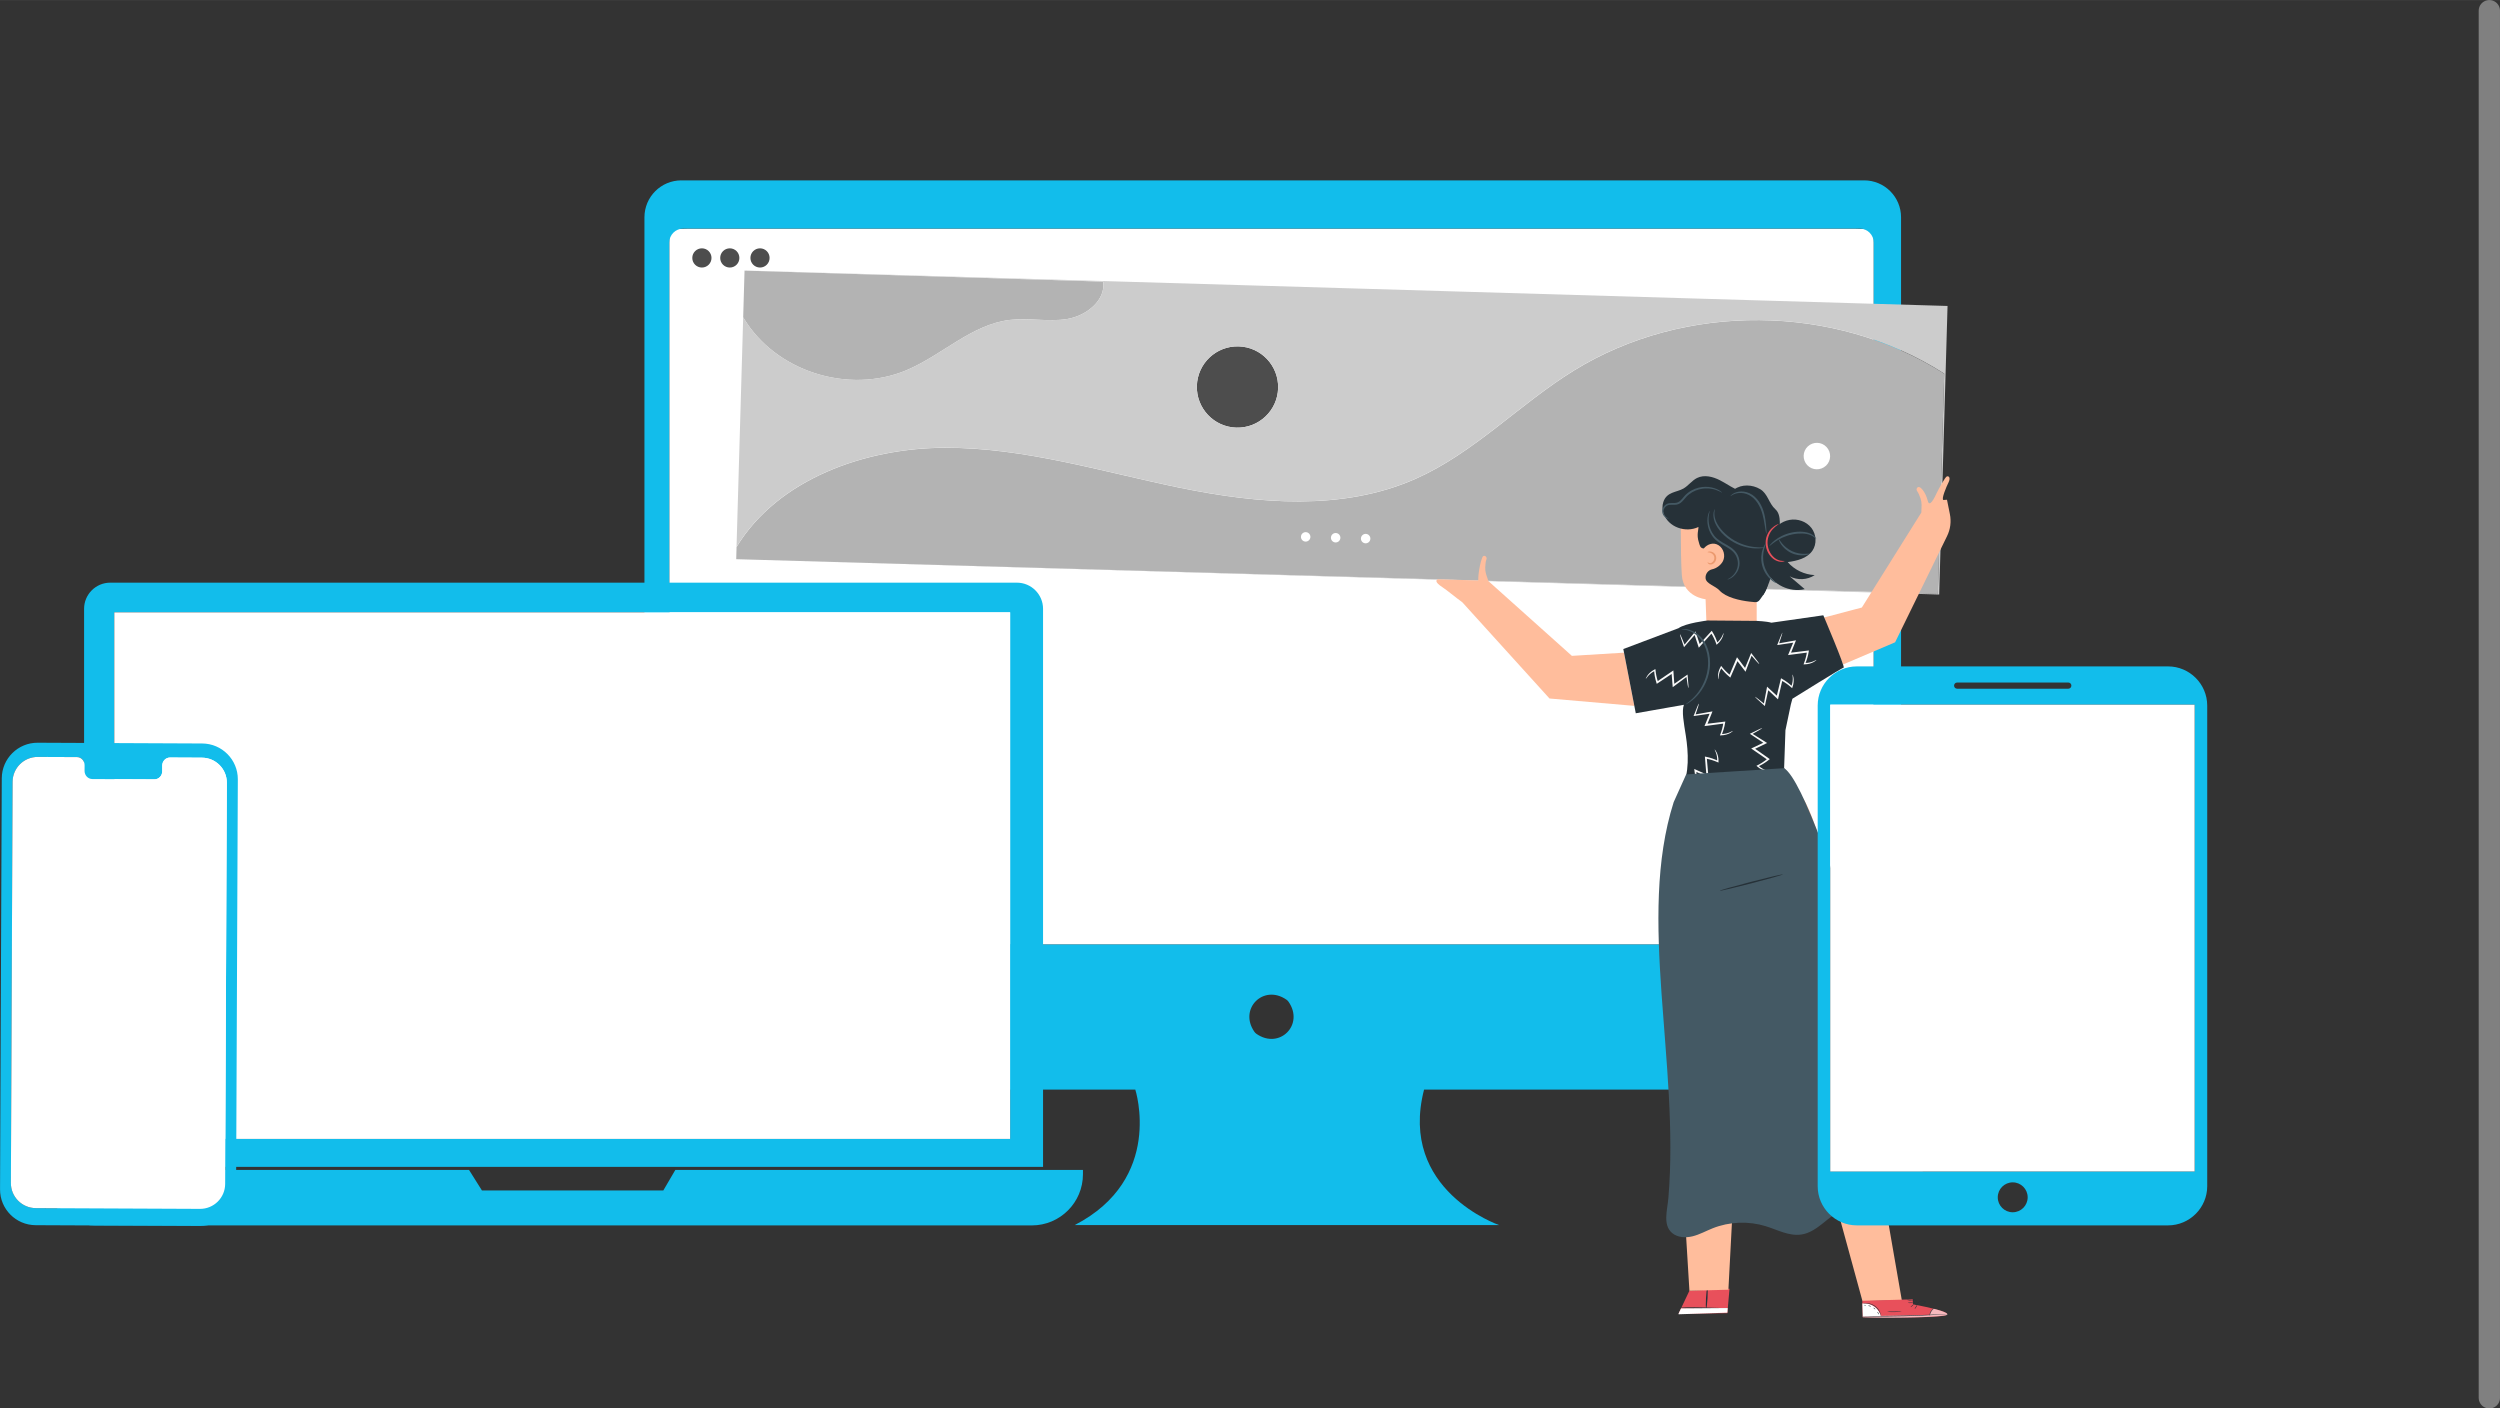 <?xml version="1.0" encoding="UTF-8" standalone="no"?>
<svg
   xmlns:dc="http://purl.org/dc/elements/1.1/"
   xmlns:cc="http://creativecommons.org/ns#"
   xmlns:rdf="http://www.w3.org/1999/02/22-rdf-syntax-ns#"
   xmlns:svg="http://www.w3.org/2000/svg"
   xmlns="http://www.w3.org/2000/svg"
   id="svg455"
   viewBox="0 0 663.63 373.87"
   style="shape-rendering:geometricPrecision; text-rendering:geometricPrecision; image-rendering:optimizeQuality; fill-rule:evenodd; clip-rule:evenodd"
   version="1.1"
   height="8.398mm"
   width="14.906mm"
   xml:space="preserve"><rect x="0" y="0" width="663.63" height="373.87" fill="#333333" stroke="none"/><defs
     id="defs4"><style
       id="style2"
       type="text/css"><![CDATA[
    .str0 {stroke:gray;stroke-width:5.65;stroke-linecap:round;stroke-linejoin:round;stroke-miterlimit:22.926}
    .fil14 {fill:none}
    .fil13 {fill:#12BDEB}
    .fil0 {fill:white}
    .fil1 {fill:#12BDEB;fill-rule:nonzero}
    .fil5 {fill:#263138;fill-rule:nonzero}
    .fil9 {fill:#445964;fill-rule:nonzero}
    .fil2 {fill:#4D4D4D;fill-rule:nonzero}
    .fil3 {fill:#B3B3B3;fill-rule:nonzero}
    .fil4 {fill:#CCCCCC;fill-rule:nonzero}
    .fil8 {fill:#E8505B;fill-rule:nonzero}
    .fil7 {fill:#EB996E;fill-rule:nonzero}
    .fil12 {fill:#F9F9F9;fill-rule:nonzero}
    .fil6 {fill:#FFBD9C;fill-rule:nonzero}
    .fil10 {fill:white;fill-rule:nonzero}
    .fil11 {fill:white;fill-rule:nonzero;fill-opacity:0.6}
   ]]></style></defs><g
     id="Camada_x0020_1"><g
       id="_4684305408"><g
         id="g447"><g
           id="g423"><rect
             id="rect7"
             ry="0.68"
             rx="5.08"
             height="190.05"
             width="319.73"
             y="60.67"
             x="177.66"
             class="fil0" /><g
             id="g421"><path
               id="path9"
               d="M494.83 47.87l-313.96 0c-5.41,0 -9.8,4.39 -9.8,9.8l0 221.76c0,5.41 4.39,9.8 9.8,9.8l120.5 0c0,0 7.67,23.7 -16.09,35.96l112.67 0c0,0 -26.83,-9.19 -19.93,-35.96l116.82 0c5.41,0 9.8,-4.39 9.8,-9.8l0 -221.76c0,-5.41 -4.39,-9.8 -9.8,-9.8zm-152.79 218.03c4.27,6.1 -2.41,12.79 -8.52,8.52 -0.2,-0.14 -0.39,-0.32 -0.53,-0.53 -4.26,-6.1 2.42,-12.78 8.52,-8.52 0.2,0.14 0.39,0.32 0.53,0.53zm151.61 -15.18l-312.26 0c-2.06,0 -3.74,-1.68 -3.74,-3.74l0 -182.58c0,-2.06 1.68,-3.74 3.74,-3.74l312.26 0c2.06,0 3.74,1.67 3.74,3.74l0 182.58c0,2.06 -1.67,3.74 -3.74,3.74z"
               class="fil1" /><g
               id="g35"><g
                 id="g17"><g
                   id="g15"><g
                     id="g13"><path
                       id="path11"
                       d="M204.29 68.46c0,1.41 -1.14,2.55 -2.54,2.55 -1.41,0 -2.55,-1.14 -2.55,-2.55 0,-1.41 1.14,-2.55 2.55,-2.55 1.4,0 2.54,1.14 2.54,2.55z"
                       class="fil2" /></g></g></g><g
                 id="g25"><g
                   id="g23"><g
                     id="g21"><path
                       id="path19"
                       d="M188.87 68.46c0,1.41 -1.14,2.55 -2.55,2.55 -1.41,0 -2.55,-1.14 -2.55,-2.55 0,-1.41 1.14,-2.55 2.55,-2.55 1.41,0 2.55,1.14 2.55,2.55z"
                       class="fil2" /></g></g></g><g
                 id="g33"><g
                   id="g31"><g
                     id="g29"><path
                       id="path27"
                       d="M196.27 68.46c0,1.41 -1.14,2.55 -2.54,2.55 -1.41,0 -2.55,-1.14 -2.55,-2.55 0,-1.41 1.14,-2.55 2.55,-2.55 1.4,0 2.54,1.14 2.54,2.55z"
                       class="fil2" /></g></g></g></g><g
               id="g41"><g
                 id="g39"><path
                   id="path37"
                   d="M516.1 99.19c-29.11,-18.65 -68.93,-18.98 -98.34,-0.81 -14.48,8.94 -26.5,21.89 -42.07,28.76 -19.34,8.53 -41.64,6.6 -62.36,2.36 -20.71,-4.25 -41.25,-10.68 -62.39,-10.64 -21.14,0.03 -44.48,8.26 -55.42,26.35l-0.09 3.22 318.98 9.21 1.69 -58.44zm-169.54 44.57l0 0c-0.69,-0.02 -1.24,-0.6 -1.22,-1.29 0.02,-0.69 0.6,-1.24 1.29,-1.22 0.69,0.02 1.24,0.6 1.22,1.29 -0.02,0.69 -0.6,1.24 -1.29,1.22zm7.96 0.23l0 0c-0.69,-0.02 -1.24,-0.6 -1.22,-1.29 0.02,-0.69 0.6,-1.24 1.29,-1.22 0.69,0.02 1.24,0.6 1.22,1.29 -0.02,0.69 -0.6,1.24 -1.29,1.22zm7.96 0.23l0 0c-0.69,-0.02 -1.24,-0.6 -1.22,-1.29 0.02,-0.69 0.6,-1.24 1.29,-1.22 0.69,0.02 1.24,0.6 1.22,1.29 -0.02,0.69 -0.6,1.24 -1.29,1.22zm122.23 -20.61l0 0c-1.42,1.33 -3.64,1.27 -4.97,-0.14 -1.33,-1.42 -1.27,-3.64 0.14,-4.97 1.42,-1.33 3.64,-1.27 4.97,0.15 1.33,1.41 1.27,3.64 -0.14,4.97z"
                   class="fil3" /></g></g><g
               id="g45"><path
                 id="path43"
                 d="M240.7 98.24c9.38,-3.97 17.18,-12.06 27.29,-13.31 5.06,-0.63 10.24,0.57 15.27,-0.25 5.04,-0.82 10.28,-4.88 9.59,-9.93l-95.21 -2.92 -0.36 12.35 0 0.05c8.49,14.42 28,20.53 43.42,14.02z"
                 class="fil3" /></g><g
               id="g49"><path
                 id="path47"
                 d="M328.81 91.94c-5.96,-0.17 -10.93,4.51 -11.1,10.47 -0.17,5.96 4.52,10.93 10.47,11.1 5.96,0.17 10.93,-4.52 11.1,-10.47 0.17,-5.96 -4.51,-10.93 -10.47,-11.1z"
                 class="fil2" /></g><g
               id="g419"><g
                 id="g53"><path
                   id="path51"
                   d="M197.64 71.82l-0.36 12.35 0.36 -12.35 95.21 2.92c0.69,5.05 -4.55,9.11 -9.59,9.93 -5.04,0.82 -10.21,-0.37 -15.27,0.25 -10.12,1.25 -17.91,9.34 -27.29,13.31 -15.42,6.51 -34.92,0.4 -43.42,-14.02l-1.86 64.19 0.09 -3.22c10.94,-18.09 34.28,-26.32 55.42,-26.35 21.14,-0.03 41.68,6.4 62.39,10.64 20.71,4.25 43.01,6.18 62.36,-2.36 15.57,-6.87 27.59,-19.82 42.07,-28.76 29.41,-18.16 69.23,-17.83 98.34,0.81l-1.69 58.44 -318.98 -9.21 319.34 9.42 2.22 -76.6 -319.34 -9.42zm130.54 41.69l0 0c-5.95,-0.17 -10.64,-5.14 -10.47,-11.1 0.17,-5.96 5.14,-10.64 11.1,-10.47 5.96,0.17 10.64,5.14 10.47,11.1 -0.17,5.95 -5.14,10.64 -11.1,10.47z"
                   class="fil4" /></g><g
                 id="g417"><g
                   id="g139"><g
                     id="g57"><path
                       id="path55"
                       d="M468.02 157.99c2.64,-4.43 3.41,-10.34 4.09,-15.45 0.32,-2.4 0.88,-5.83 -0.81,-7.34 -1.81,-1.62 -1.98,-4.1 -4.06,-5.36 -2.08,-1.25 -4.91,-1.36 -6.87,0.06l7.65 28.09z"
                       class="fil5" /></g><g
                     id="g137"><g
                       id="g77"><g
                         id="g71"><g
                           id="g69"><g
                             id="g67"><g
                               id="g65"><g
                                 id="g63"><g
                                   id="g61"><path
                                   id="path59"
                                   d="M460.69 173.69c-4.03,0.31 -7.51,-2.79 -7.66,-6.83 -0.15,-3.87 -0.28,-7.8 -0.28,-7.8 0,0 -5.87,-0.55 -6.3,-6.36 -0.42,-5.81 -0.23,-19.23 -0.23,-19.23 6.56,-3.3 14.39,-2.8 20.47,1.31l-0.37 20.46 0 11.01c-0.04,3.7 -1.95,7.15 -5.64,7.44z"
                                   class="fil6" /></g></g></g></g></g></g><g
                         id="g75"><path
                           id="path73"
                           d="M452.25 145.61c1,-1.24 2.63,-1.74 3.97,-0.87 1.34,0.87 1.86,2.8 1.13,4.22 -0.52,1 -1.68,1.91 -2.85,2.15 -1.1,0.23 -1.87,1.29 -1.75,2.4 0.16,1.46 2.59,2.01 3.69,3.21 1.7,1.88 5.44,2.68 7.96,2.97 2.48,0.29 2.18,0.32 3.62,-1.72 1.05,-1.48 1.38,-2.91 1.41,-4.72 0.09,-4.29 0.18,-8.57 0.27,-12.86 0.03,-1.55 0.06,-3.11 -0.29,-4.62 -0.35,-1.5 -1.14,-2.97 -2.43,-3.82 -1.42,-0.93 -3.21,-1.01 -4.82,-1.53 -2.01,-0.65 -3.72,-1.99 -5.61,-2.95 -1.88,-0.97 -4.19,-1.54 -6.08,-0.59 -1.36,0.68 -2.27,2.03 -3.59,2.79 -1.88,1.07 -4.44,0.83 -5.35,3.59 -0.32,0.96 -0.29,2 0.03,2.96 1.27,3.76 5.93,5.28 9.29,3.66 0.07,0.64 -0.56,2.05 0.11,4.06 0.21,0.65 0.29,1.62 1.3,1.64z"
                           class="fil5" /></g></g><g
                       id="g83"><g
                         id="g81"><path
                           id="path79"
                           d="M453.29 149.24c0.06,-0.04 0.27,0.28 0.73,0.24 0.44,-0.03 1.02,-0.57 1.04,-1.3 0.06,-0.74 -0.5,-1.26 -0.96,-1.42 -0.47,-0.18 -0.81,-0.11 -0.83,-0.18 -0.03,-0.05 0.32,-0.29 0.93,-0.17 0.3,0.06 0.65,0.22 0.93,0.53 0.29,0.3 0.47,0.78 0.45,1.26 -0.03,0.99 -0.89,1.71 -1.56,1.64 -0.34,-0.02 -0.56,-0.2 -0.66,-0.34 -0.1,-0.15 -0.09,-0.25 -0.07,-0.27z"
                           class="fil7" /></g></g><g
                       id="g87"><path
                         id="path85"
                         d="M470.05 141.8c0.99,-1.92 2.85,-3.42 4.99,-3.8 2.13,-0.39 4.47,0.41 5.8,2.13 1.33,1.71 1.49,4.28 0.26,6.06 -1.41,2.04 -4.1,2.68 -6.55,3.01 1.79,2.07 4.45,3.34 7.17,3.45 -1.93,1.31 -4.6,1.44 -6.65,0.32 1.34,1.14 2.67,2.27 4,3.41 -3.99,0.98 -8.53,-1.21 -10.24,-4.94 -1.71,-3.74 -0.42,-8.6 2.92,-10.99l-1.7 1.36z"
                         class="fil5" /></g><g
                       id="g93"><g
                         id="g91"><path
                           id="path89"
                           d="M473.73 148.92c0.04,0.04 -0.8,0.47 -2.07,-0.04 -1.25,-0.46 -2.64,-1.98 -2.91,-4.01 -0.15,-1 -0.01,-1.99 0.32,-2.8 0.32,-0.81 0.81,-1.45 1.29,-1.9 0.96,-0.91 1.79,-1.1 1.79,-1.05 0.04,0.08 -0.7,0.39 -1.54,1.3 -0.83,0.88 -1.65,2.52 -1.36,4.37 0.25,1.85 1.46,3.25 2.55,3.75 1.11,0.54 1.92,0.28 1.93,0.37z"
                           class="fil8" /></g></g><g
                       id="g99"><g
                         id="g97"><path
                           id="path95"
                           d="M482.14 143.08c-0.07,0.06 -0.49,-0.65 -1.65,-1.08 -1.13,-0.45 -2.88,-0.53 -4.73,-0.15 -1.85,0.38 -3.4,1.17 -4.42,1.87 -1.03,0.69 -1.58,1.26 -1.64,1.2 -0.04,-0.03 0.41,-0.7 1.42,-1.49 1,-0.8 2.59,-1.69 4.53,-2.08 1.92,-0.4 3.78,-0.25 4.98,0.32 1.22,0.57 1.56,1.41 1.5,1.42z"
                           class="fil9" /></g></g><g
                       id="g105"><g
                         id="g103"><path
                           id="path101"
                           d="M480.39 146.98c0.02,0.06 -0.5,0.3 -1.41,0.4 -0.9,0.1 -2.21,-0 -3.49,-0.6 -1.28,-0.6 -2.19,-1.54 -2.7,-2.29 -0.51,-0.76 -0.65,-1.31 -0.6,-1.34 0.07,-0.04 0.33,0.45 0.89,1.11 0.55,0.67 1.44,1.49 2.62,2.05 1.19,0.55 2.4,0.71 3.25,0.7 0.87,0 1.41,-0.11 1.43,-0.04z"
                           class="fil9" /></g></g><g
                       id="g111"><g
                         id="g109"><path
                           id="path107"
                           d="M471.53 154.78c-0.03,0.05 -0.68,-0.21 -1.52,-0.97 -0.83,-0.74 -1.81,-2.04 -2.24,-3.73 -0.44,-1.69 -0.21,-3.29 0.16,-4.35 0.37,-1.06 0.81,-1.61 0.86,-1.58 0.07,0.04 -0.25,0.64 -0.51,1.68 -0.27,1.03 -0.42,2.54 -0.01,4.11 0.41,1.57 1.26,2.82 2,3.6 0.73,0.78 1.3,1.15 1.26,1.22z"
                           class="fil9" /></g></g><g
                       id="g117"><g
                         id="g115"><path
                           id="path113"
                           d="M459.34 131.71c-0.05,0 0.59,-0.96 2.25,-1.21 0.8,-0.12 1.81,-0.03 2.8,0.42 1,0.45 1.9,1.28 2.59,2.31 1.37,2.09 1.62,4.37 1.8,5.9 0.15,1.57 0.19,2.53 0.12,2.55 -0.08,0.01 -0.25,-0.95 -0.49,-2.5 -0.26,-1.52 -0.58,-3.71 -1.87,-5.67 -0.64,-0.96 -1.47,-1.73 -2.36,-2.16 -0.89,-0.43 -1.81,-0.55 -2.56,-0.49 -1.53,0.13 -2.24,0.93 -2.29,0.85z"
                           class="fil9" /></g></g><g
                       id="g123"><g
                         id="g121"><path
                           id="path119"
                           d="M442.97 137.66c0,0.02 -0.33,0.04 -0.81,-0.27 -0.45,-0.28 -1.1,-1.05 -0.88,-2.12 0.11,-0.51 0.43,-1.03 0.96,-1.38 0.53,-0.37 1.24,-0.38 1.86,-0.37 0.64,0.01 1.23,-0.04 1.73,-0.44 0.51,-0.38 0.9,-0.97 1.42,-1.53 1.04,-1.12 2.38,-1.8 3.64,-2.1 1.27,-0.31 2.47,-0.28 3.43,-0.07 0.96,0.2 1.69,0.54 2.15,0.84 0.46,0.3 0.67,0.51 0.65,0.53 -0.05,0.1 -1,-0.71 -2.87,-1.01 -0.92,-0.15 -2.05,-0.15 -3.25,0.17 -1.18,0.31 -2.42,0.96 -3.38,1.99 -0.48,0.51 -0.89,1.13 -1.49,1.58 -0.29,0.23 -0.65,0.39 -1.02,0.46 -0.36,0.07 -0.7,0.06 -1.02,0.05 -0.63,-0.02 -1.2,-0.02 -1.62,0.25 -0.43,0.26 -0.72,0.69 -0.83,1.1 -0.23,0.86 0.27,1.58 0.64,1.88 0.4,0.33 0.7,0.38 0.69,0.43z"
                           class="fil9" /></g></g><g
                       id="g129"><g
                         id="g127"><path
                           id="path125"
                           d="M458.52 153.83c-0.02,-0.04 0.29,-0.16 0.76,-0.48 0.47,-0.32 1.11,-0.87 1.57,-1.77 0.46,-0.88 0.67,-2.13 0.26,-3.38 -0.2,-0.62 -0.55,-1.23 -1.05,-1.73 -0.5,-0.51 -1.13,-0.93 -1.81,-1.32 -0.68,-0.4 -1.37,-0.76 -2,-1.2 -0.63,-0.43 -1.19,-0.96 -1.62,-1.53 -0.85,-1.14 -1.26,-2.4 -1.36,-3.46 -0.12,-1.06 0.04,-1.93 0.2,-2.49 0.16,-0.57 0.35,-0.85 0.37,-0.84 0.11,0.02 -0.51,1.25 -0.21,3.28 0.14,1 0.56,2.17 1.37,3.22 0.8,1.08 2.11,1.79 3.51,2.57 0.69,0.4 1.36,0.85 1.91,1.41 0.55,0.57 0.93,1.25 1.14,1.94 0.43,1.39 0.16,2.77 -0.39,3.7 -0.54,0.94 -1.26,1.49 -1.78,1.77 -0.53,0.28 -0.85,0.33 -0.86,0.31z"
                           class="fil9" /></g></g><g
                       id="g135"><g
                         id="g133"><path
                           id="path131"
                           d="M468.6 145.3c0,0.04 -0.26,0.1 -0.75,0.18 -0.49,0.07 -1.21,0.13 -2.09,0.08 -1.77,-0.08 -4.25,-0.68 -6.51,-2.22 -2.25,-1.53 -3.81,-3.62 -4.26,-5.38 -0.23,-0.87 -0.19,-1.63 -0.07,-2.11 0.12,-0.49 0.28,-0.73 0.3,-0.72 0.1,0.01 -0.42,1.08 0.12,2.73 0.5,1.62 2.03,3.58 4.2,5.06 2.17,1.49 4.54,2.12 6.25,2.29 1.72,0.2 2.8,0 2.81,0.1z"
                           class="fil9" /></g></g></g></g><g
                   id="g161"><g
                     id="g143"><polygon
                       id="polygon141"
                       points="448.46,342.61 445.56,348.73 458.53,348.58 459.1,342.09 "
                       class="fil8" /></g><g
                     id="g149"><g
                       id="g147"><path
                         id="path145"
                         d="M458.78 347.34c0,0.06 -0.72,0.12 -1.89,0.15 -1.17,0.03 -2.78,0.02 -4.56,-0.02 -1.7,-0.05 -3.23,-0.1 -4.55,-0.15 -1.17,-0.04 -1.89,-0.09 -1.89,-0.15 0,-0.05 0.72,-0.12 1.89,-0.14 1.17,-0.03 2.78,-0.02 4.56,0.03 1.7,0.05 3.23,0.1 4.55,0.14 1.17,0.04 1.89,0.08 1.89,0.14z"
                         class="fil5" /></g></g><g
                     id="g155"><g
                       id="g153"><path
                         id="path151"
                         d="M453.22 341.84c0.11,0 0.14,1.23 0.05,2.73 -0.08,1.5 -0.24,2.72 -0.36,2.72 -0.12,-0.01 -0.14,-1.23 -0.05,-2.74 0.08,-1.5 0.24,-2.72 0.36,-2.71z"
                         class="fil5" /></g></g><g
                     id="g159"><polygon
                       id="polygon157"
                       points="445.58,348.87 458.54,348.44 458.62,347.21 446.23,347.31 445.57,348.72 "
                       class="fil10" /></g></g><g
                   id="g165"><path
                     id="path163"
                     d="M504.84 345.12l-20.17 -116.04 0.03 -0.01c-0.04,-0.17 -0.08,-0.33 -0.13,-0.5l-0 -0.02 0 0c-3.44,-13.64 -6.16,-16.98 -6.16,-16.98l-33.52 0.92c-2.63,4.73 -2.96,16.07 -2.96,16.07 -0.36,1.39 6.53,114.07 6.53,114.07l10.35 -0.28 5.61 -106.6 29.98 109.63 10.44 -0.23z"
                     class="fil6" /></g><g
                   id="g169"><path
                     id="path167"
                     d="M392.41 154.1c-0.08,-2.11 0.81,-6.17 1.31,-6.48 0.49,-0.31 1.1,0.28 0.85,0.89 -0.2,0.49 -0.28,1.41 -0.31,2.1 -0.03,0.57 0.04,1.15 0.2,1.7 0.14,0.48 0.28,0.89 0.41,1.26l0.23 0.68 22.16 19.84 13.84 -0.85 2.74 14.13 -22.52 -1.96 -23.15 -25.55 0 0c-1.96,-1.41 -3.97,-3.14 -5.23,-3.96 -2.27,-1.49 -1.62,-1.9 -1.34,-2.14l10.81 0.32z"
                     class="fil6" /></g><g
                   id="g173"><path
                     id="path171"
                     d="M516.85 142.31l-13.79 28.18 -13.82 5.89 -5.16 -12.44 10.15 -2.68 15.79 -25.21 0.03 -0.72c0.02,-0.39 0.04,-0.82 0.04,-1.31 0,-0.57 -0.09,-1.15 -0.28,-1.7 -0.23,-0.66 -0.56,-1.52 -0.89,-1.94 -0.4,-0.52 0.01,-1.26 0.57,-1.09 0.57,0.16 1.71,1.55 2.22,3.6 0.5,2.05 1.87,-0.94 2.39,-2.02 0.52,-1.08 2.27,-4.34 2.72,-4.43 0.67,-0.14 0.94,0.57 0.41,1.63 -0.55,1.08 -1.94,4.38 -1.37,4.64l0.97 -0.06 0.77 3.82c0.4,1.97 0.14,4.02 -0.75,5.83z"
                     class="fil6" /></g><g
                   id="g343"><g
                     id="g341"><g
                       id="g191"><g
                         id="g181"><g
                           id="g179"><g
                             id="g177"><path
                               id="path175"
                               d="M507.79 346.22l-0.05 -1.32 -13.39 0.39 0.12 4.36 0.83 0.03c3.69,0.09 18.74,0.22 21.18,-0.54 2.72,-0.85 -8.69,-2.91 -8.69,-2.91z"
                               class="fil8" /></g></g></g><g
                         id="g189"><g
                           id="g187"><g
                             id="g185"><path
                               id="path183"
                               d="M499.3 349.42c-0.22,-1.03 -0.87,-1.98 -1.79,-2.6 -0.91,-0.62 -2.02,-0.93 -3.14,-0.82l0.11 3.46 4.82 -0.05z"
                               class="fil10" /></g></g></g></g><g
                       id="g199"><g
                         id="g197"><g
                           id="g195"><path
                             id="path193"
                             d="M513.37 347.42c0,0 4,0.96 3.53,1.58 -0.48,0.62 -15.7,1.02 -22.43,0.65l0.01 -0.28 17.76 -0.33c0,0 0.36,-1.58 1.13,-1.62z"
                             class="fil11" /></g></g></g><g
                       id="g209"><g
                         id="g207"><g
                           id="g205"><g
                             id="g203"><path
                               id="path201"
                               d="M494.27 349.37c0,0 0.08,0.01 0.23,0.02 0.2,0 0.41,0.01 0.66,0.02 0.66,0.01 1.47,0.02 2.43,0.04 2.05,0.01 4.88,0 8,-0.08 3.13,-0.08 5.96,-0.21 8,-0.33 0.96,-0.06 1.76,-0.12 2.42,-0.16 0.24,-0.02 0.46,-0.04 0.66,-0.05 0.15,-0.02 0.23,-0.03 0.23,-0.03 0,-0 -0.08,-0 -0.23,0 -0.2,0.01 -0.41,0.01 -0.66,0.02 -0.66,0.03 -1.47,0.07 -2.42,0.11 -2.05,0.09 -4.87,0.2 -8,0.28 -3.12,0.08 -5.95,0.11 -8,0.12 -0.96,0 -1.77,0.01 -2.43,0.01 -0.24,0 -0.46,0.01 -0.66,0.01 -0.15,0 -0.23,0.01 -0.23,0.01z"
                               class="fil5" /></g></g></g></g><g
                       id="g219"><g
                         id="g217"><g
                           id="g215"><g
                             id="g213"><path
                               id="path211"
                               d="M512.24 349.24c0.05,0 0.07,-0.53 0.42,-1.09 0.34,-0.56 0.83,-0.85 0.8,-0.88 -0.01,-0.04 -0.57,0.21 -0.94,0.81 -0.37,0.59 -0.32,1.17 -0.28,1.16z"
                               class="fil5" /></g></g></g></g><g
                       id="g229"><g
                         id="g227"><g
                           id="g225"><g
                             id="g223"><path
                               id="path221"
                               d="M508.25 347.48c0.04,0.02 0.22,-0.2 0.41,-0.49 0.19,-0.29 0.31,-0.54 0.27,-0.57 -0.04,-0.02 -0.22,0.2 -0.41,0.49 -0.18,0.29 -0.3,0.54 -0.27,0.57z"
                               class="fil5" /></g></g></g></g><g
                       id="g239"><g
                         id="g237"><g
                           id="g235"><g
                             id="g233"><path
                               id="path231"
                               d="M507.16 346.98c0.03,0.03 0.24,-0.11 0.46,-0.3 0.22,-0.2 0.38,-0.38 0.35,-0.41 -0.03,-0.03 -0.24,0.11 -0.46,0.31 -0.23,0.2 -0.38,0.38 -0.35,0.41z"
                               class="fil5" /></g></g></g></g><g
                       id="g249"><g
                         id="g247"><g
                           id="g245"><g
                             id="g243"><path
                               id="path241"
                               d="M506.44 345.83c0,0.04 0.31,0.07 0.7,0.07 0.38,-0 0.69,-0.04 0.69,-0.09 0,-0.04 -0.31,-0.07 -0.7,-0.06 -0.38,0 -0.69,0.04 -0.69,0.08z"
                               class="fil5" /></g></g></g></g><g
                       id="g259"><g
                         id="g257"><g
                           id="g255"><g
                             id="g253"><path
                               id="path251"
                               d="M506.18 345.01c-0.01,0.04 0.33,0.17 0.78,0.19 0.45,0.02 0.81,-0.08 0.8,-0.12 -0.01,-0.04 -0.36,-0.01 -0.79,-0.03 -0.43,-0.02 -0.78,-0.08 -0.79,-0.04z"
                               class="fil5" /></g></g></g></g><g
                       id="g269"><g
                         id="g267"><g
                           id="g265"><g
                             id="g263"><path
                               id="path261"
                               d="M508.67 346.39c-0,0.01 0.33,0.04 0.85,-0.03 0.26,-0.04 0.57,-0.1 0.91,-0.21 0.16,-0.06 0.34,-0.11 0.51,-0.21 0.08,-0.05 0.18,-0.13 0.2,-0.25 0.04,-0.12 -0.04,-0.25 -0.14,-0.32 -0.83,-0.37 -1.64,0.08 -1.93,0.48 -0.16,0.2 -0.24,0.4 -0.27,0.54 -0.03,0.14 -0.02,0.21 -0.01,0.21 0.03,0.01 0.05,-0.31 0.37,-0.69 0.16,-0.18 0.4,-0.37 0.72,-0.46 0.3,-0.09 0.73,-0.12 1.02,0.04 0.14,0.09 0.09,0.24 -0.06,0.33 -0.14,0.09 -0.32,0.14 -0.48,0.2 -0.32,0.11 -0.62,0.19 -0.88,0.24 -0.51,0.1 -0.84,0.11 -0.83,0.13z"
                               class="fil5" /></g></g></g></g><g
                       id="g279"><g
                         id="g277"><g
                           id="g275"><g
                             id="g273"><path
                               id="path271"
                               d="M508.9 346.42c0.01,0.01 0.13,-0.2 0.08,-0.56 -0.03,-0.17 -0.1,-0.38 -0.25,-0.57 -0.16,-0.17 -0.36,-0.41 -0.73,-0.39 -0.2,0.03 -0.29,0.24 -0.25,0.37 0.02,0.14 0.09,0.26 0.16,0.35 0.13,0.2 0.28,0.35 0.42,0.47 0.28,0.24 0.49,0.32 0.5,0.31 0.02,-0.02 -0.17,-0.14 -0.42,-0.39 -0.12,-0.12 -0.25,-0.28 -0.37,-0.47 -0.12,-0.16 -0.21,-0.47 0,-0.51 0.21,-0.03 0.44,0.17 0.57,0.32 0.14,0.17 0.22,0.35 0.26,0.51 0.08,0.32 0,0.53 0.03,0.53z"
                               class="fil5" /></g></g></g></g><g
                       id="g289"><g
                         id="g287"><g
                           id="g285"><g
                             id="g283"><path
                               id="path281"
                               d="M494.44 345.97c0,0.03 0.38,-0.04 0.99,0 0.6,0.04 1.43,0.25 2.17,0.77 0.74,0.52 1.18,1.21 1.4,1.73 0.22,0.53 0.25,0.88 0.28,0.88 0.01,0 0.01,-0.09 -0.01,-0.25 -0.02,-0.16 -0.07,-0.39 -0.16,-0.66 -0.19,-0.55 -0.64,-1.28 -1.41,-1.82 -0.77,-0.53 -1.65,-0.73 -2.26,-0.75 -0.31,-0.01 -0.57,0.01 -0.73,0.04 -0.17,0.03 -0.26,0.05 -0.26,0.06z"
                               class="fil5" /></g></g></g></g><g
                       id="g299"><g
                         id="g297"><g
                           id="g295"><g
                             id="g293"><path
                               id="path291"
                               d="M500.94 348.17c-0,0.04 0.87,0.15 1.95,0.12 1.08,-0.02 1.95,-0.16 1.95,-0.2 -0,-0.04 -0.87,0.03 -1.95,0.05 -1.07,0.02 -1.95,-0.02 -1.95,0.02z"
                               class="fil5" /></g></g></g></g><g
                       id="g309"><g
                         id="g307"><g
                           id="g305"><g
                             id="g303"><path
                               id="path301"
                               d="M498.33 348.23c-0.04,0.03 0.08,0.17 0.17,0.36 0.1,0.18 0.15,0.34 0.2,0.34 0.04,-0 0.06,-0.2 -0.05,-0.41 -0.11,-0.21 -0.29,-0.32 -0.32,-0.29z"
                               class="fil5" /></g></g></g></g><g
                       id="g319"><g
                         id="g317"><g
                           id="g315"><g
                             id="g313"><path
                               id="path311"
                               d="M497.31 347.12c-0.03,0.03 0.06,0.16 0.2,0.28 0.14,0.12 0.28,0.2 0.31,0.17 0.03,-0.03 -0.06,-0.16 -0.2,-0.28 -0.14,-0.12 -0.28,-0.2 -0.31,-0.17z"
                               class="fil5" /></g></g></g></g><g
                       id="g329"><g
                         id="g327"><g
                           id="g325"><g
                             id="g323"><path
                               id="path321"
                               d="M495.88 346.63c0.01,0.04 0.19,0.04 0.39,0.1 0.2,0.05 0.34,0.15 0.38,0.12 0.03,-0.02 -0.08,-0.2 -0.33,-0.27 -0.24,-0.07 -0.45,0.01 -0.44,0.05z"
                               class="fil5" /></g></g></g></g><g
                       id="g339"><g
                         id="g337"><g
                           id="g335"><g
                             id="g333"><path
                               id="path331"
                               d="M494.87 346.41c-0.01,0.04 0.07,0.1 0.18,0.14 0.11,0.04 0.21,0.04 0.23,-0 0.02,-0.04 -0.06,-0.1 -0.17,-0.14 -0.11,-0.04 -0.21,-0.04 -0.23,0z"
                               class="fil5" /></g></g></g></g></g></g><g
                   id="g403"><g
                     id="g347"><path
                       id="path345"
                       d="M475.39 186.96l0.41 -1.49c1.03,-0.64 13.14,-8.19 13.6,-8.26 0.48,-0.07 -5.4,-13.89 -5.4,-13.89l-13.77 1.97c-1.39,-0.39 -3.9,-0.48 -3.9,-0.48l-13.06 -0.11c0,0 -5.85,0.7 -7.71,2.05l-14.65 5.53 3.31 17.05 12.77 -2.25c-0.62,1.75 -0.02,4.78 0.52,8.22 0.66,4.24 1.03,10.17 -1.14,13.85 0,0 -2.7,9.32 -2.71,16.72l37.47 -4.38c0,0 -0.11,-8.04 -7.53,-17.59l0.35 -10.07 1.44 -6.87z"
                       class="fil5" /></g><g
                     id="g353"><g
                       id="g351"><path
                         id="path349"
                         d="M448.19 182.64c-0.07,0.01 -0.28,-1.23 -0.56,-3.24l0.28 0.12c-1.03,0.77 -2.23,1.65 -3.53,2.63l-0.35 0.26 -0.04 -0.44c-0.09,-1.1 -0.18,-2.29 -0.28,-3.52l0.4 0.2c-0.05,0.04 -0.11,0.07 -0.16,0.11 -1.38,0.92 -2.7,1.79 -3.9,2.59l-0.26 0.17 -0.09 -0.29c-0.39,-1.22 -0.57,-2.36 -0.61,-3.33l0.26 0.15c-0.92,0.42 -1.53,1.01 -1.91,1.44 -0.37,0.44 -0.53,0.72 -0.57,0.7 -0.03,-0.01 0.08,-0.33 0.41,-0.82 0.34,-0.49 0.94,-1.16 1.91,-1.65l0.24 -0.12 0.03 0.27c0.09,0.94 0.29,2.05 0.69,3.21l-0.36 -0.12c1.2,-0.81 2.51,-1.7 3.88,-2.64 0.06,-0.04 0.11,-0.08 0.16,-0.11l0.37 -0.25 0.03 0.44c0.09,1.24 0.17,2.43 0.25,3.53l-0.38 -0.18c1.34,-0.93 2.56,-1.79 3.61,-2.52l0.25 -0.18 0.03 0.3c0.19,2.03 0.27,3.28 0.2,3.29z"
                         class="fil12" /></g></g><g
                     id="g359"><g
                       id="g357"><path
                         id="path355"
                         d="M466.98 176.25c-0.06,0.04 -0.9,-0.88 -2.23,-2.42l0.31 -0.05c-0.45,1.2 -0.97,2.59 -1.55,4.12l-0.15 0.41 -0.27 -0.35c-0.67,-0.88 -1.39,-1.83 -2.15,-2.81l0.45 -0.05c-0.03,0.06 -0.05,0.12 -0.08,0.18 -0.66,1.53 -1.3,2.97 -1.87,4.3l-0.12 0.28 -0.24 -0.2c-0.99,-0.81 -1.75,-1.68 -2.32,-2.48l0.3 -0.01c-0.55,0.85 -0.74,1.68 -0.82,2.24 -0.07,0.57 -0.05,0.89 -0.09,0.9 -0.03,0 -0.12,-0.32 -0.11,-0.91 0.02,-0.59 0.16,-1.48 0.71,-2.42l0.13 -0.23 0.17 0.21c0.58,0.74 1.35,1.56 2.32,2.32l-0.37 0.09c0.57,-1.33 1.18,-2.79 1.83,-4.32 0.03,-0.06 0.05,-0.12 0.08,-0.18l0.18 -0.41 0.27 0.35c0.74,0.99 1.46,1.94 2.12,2.83l-0.42 0.06c0.61,-1.51 1.18,-2.89 1.67,-4.08l0.12 -0.29 0.19 0.24c1.26,1.6 2,2.6 1.95,2.65z"
                         class="fil12" /></g></g><g
                     id="g365"><g
                       id="g363"><path
                         id="path361"
                         d="M450.96 186.77c0.07,0.03 -0.3,1.22 -0.95,3.15l-0.2 -0.24c1.27,-0.22 2.73,-0.48 4.34,-0.77l0.43 -0.08 -0.16 0.41c-0.41,1.02 -0.86,2.13 -1.32,3.28l-0.27 -0.35c0.06,-0.01 0.13,-0.02 0.2,-0.03 1.65,-0.2 3.22,-0.4 4.65,-0.57l0.31 -0.04 -0.05 0.3c-0.19,1.26 -0.55,2.36 -0.95,3.25l-0.16 -0.25c1.02,0.04 1.83,-0.22 2.35,-0.44 0.53,-0.23 0.8,-0.41 0.82,-0.37 0.02,0.02 -0.21,0.26 -0.73,0.56 -0.52,0.28 -1.36,0.61 -2.45,0.62l-0.26 0 0.1 -0.25c0.34,-0.88 0.66,-1.96 0.82,-3.18l0.26 0.27c-1.43,0.19 -3,0.4 -4.65,0.62 -0.07,0.01 -0.14,0.02 -0.2,0.02l-0.44 0.06 0.17 -0.41c0.47,-1.14 0.93,-2.24 1.35,-3.27l0.26 0.33c-1.62,0.24 -3.09,0.45 -4.36,0.64l-0.31 0.04 0.11 -0.28c0.73,-1.9 1.22,-3.05 1.29,-3.03z"
                         class="fil12" /></g></g><g
                     id="g371"><g
                       id="g369"><path
                         id="path367"
                         d="M473.13 167.9c0.07,0.03 -0.3,1.22 -0.95,3.15l-0.2 -0.24c1.26,-0.23 2.73,-0.49 4.34,-0.77l0.43 -0.08 -0.16 0.41c-0.41,1.02 -0.86,2.13 -1.32,3.28l-0.27 -0.36c0.06,-0 0.13,-0.01 0.2,-0.02 1.65,-0.2 3.22,-0.4 4.66,-0.57l0.31 -0.04 -0.04 0.31c-0.2,1.26 -0.56,2.36 -0.95,3.25l-0.16 -0.25c1.01,0.04 1.82,-0.21 2.35,-0.43 0.53,-0.23 0.8,-0.41 0.82,-0.37 0.02,0.02 -0.21,0.26 -0.73,0.56 -0.52,0.28 -1.35,0.61 -2.44,0.62l-0.27 0 0.1 -0.25c0.34,-0.89 0.66,-1.96 0.82,-3.18l0.26 0.27c-1.43,0.19 -3,0.4 -4.65,0.61 -0.07,0.01 -0.13,0.02 -0.2,0.03l-0.44 0.06 0.17 -0.41c0.47,-1.14 0.93,-2.25 1.35,-3.27l0.26 0.33c-1.61,0.24 -3.08,0.45 -4.35,0.64l-0.31 0.04 0.11 -0.28c0.74,-1.9 1.22,-3.05 1.29,-3.03z"
                         class="fil12" /></g></g><g
                     id="g377"><g
                       id="g375"><path
                         id="path373"
                         d="M445.97 168.37c0.07,-0.02 0.57,1.13 1.32,3.01l-0.31 -0.05c0.82,-0.99 1.76,-2.14 2.8,-3.4l0.28 -0.34 0.14 0.42c0.35,1.05 0.73,2.18 1.12,3.35l-0.44 -0.09c0.04,-0.04 0.09,-0.1 0.13,-0.15 1.12,-1.22 2.19,-2.39 3.17,-3.46l0.21 -0.23 0.16 0.26c0.68,1.09 1.12,2.16 1.39,3.09l-0.29 -0.08c0.8,-0.63 1.25,-1.35 1.5,-1.86 0.26,-0.51 0.34,-0.83 0.38,-0.82 0.03,0.01 0.01,0.34 -0.2,0.9 -0.21,0.55 -0.63,1.34 -1.46,2.06l-0.2 0.17 -0.09 -0.26c-0.31,-0.89 -0.77,-1.92 -1.44,-2.96l0.37 0.03c-0.97,1.08 -2.02,2.25 -3.13,3.49 -0.04,0.05 -0.09,0.1 -0.13,0.15l-0.3 0.33 -0.14 -0.42c-0.38,-1.18 -0.75,-2.31 -1.1,-3.36l0.42 0.08c-1.07,1.23 -2.05,2.35 -2.9,3.32l-0.2 0.24 -0.1 -0.29c-0.67,-1.92 -1.05,-3.11 -0.98,-3.14z"
                         class="fil12" /></g></g><g
                     id="g383"><g
                       id="g381"><path
                         id="path379"
                         d="M465.86 184.94c0.04,-0.05 1.04,0.71 2.61,1.99l-0.29 0.1c0.24,-1.26 0.51,-2.72 0.81,-4.33l0.08 -0.43 0.32 0.3c0.81,0.75 1.69,1.55 2.6,2.39l-0.43 0.13c0.01,-0.06 0.03,-0.12 0.04,-0.19 0.39,-1.62 0.77,-3.15 1.1,-4.56l0.08 -0.3 0.27 0.15c1.11,0.63 2.02,1.35 2.71,2.03l-0.29 0.07c0.4,-0.93 0.44,-1.79 0.42,-2.35 -0.03,-0.57 -0.1,-0.89 -0.06,-0.9 0.03,-0.01 0.17,0.29 0.26,0.88 0.08,0.59 0.1,1.49 -0.28,2.51l-0.09 0.24 -0.2 -0.18c-0.7,-0.63 -1.6,-1.3 -2.69,-1.89l0.34 -0.15c-0.32,1.41 -0.69,2.95 -1.06,4.57 -0.02,0.07 -0.03,0.13 -0.04,0.19l-0.1 0.43 -0.32 -0.3c-0.9,-0.85 -1.78,-1.66 -2.58,-2.41l0.41 -0.13c-0.35,1.59 -0.66,3.05 -0.93,4.3l-0.07 0.31 -0.23 -0.2c-1.52,-1.36 -2.43,-2.22 -2.38,-2.27z"
                         class="fil12" /></g></g><g
                     id="g389"><g
                       id="g387"><path
                         id="path385"
                         d="M467.8 193.26c0.03,0.06 -1.04,0.7 -2.82,1.69l0.01 -0.31c1.09,0.69 2.34,1.48 3.73,2.35l0.37 0.23 -0.4 0.19c-0.99,0.48 -2.07,1 -3.18,1.54l0.04 -0.44c0.05,0.04 0.11,0.08 0.16,0.11 1.36,0.96 2.65,1.87 3.83,2.7l0.25 0.18 -0.24 0.19c-0.99,0.81 -2,1.38 -2.89,1.78l0.05 -0.3c0.72,0.71 1.5,1.06 2.03,1.26 0.54,0.19 0.87,0.24 0.86,0.28 -0,0.03 -0.34,0.05 -0.92,-0.08 -0.57,-0.14 -1.42,-0.46 -2.23,-1.18l-0.2 -0.18 0.24 -0.12c0.85,-0.42 1.8,-1.01 2.75,-1.8l0.01 0.37c-1.19,-0.82 -2.49,-1.72 -3.86,-2.67 -0.05,-0.04 -0.11,-0.08 -0.16,-0.11l-0.37 -0.26 0.4 -0.19c1.12,-0.53 2.19,-1.04 3.19,-1.51l-0.03 0.42c-1.36,-0.91 -2.59,-1.74 -3.66,-2.45l-0.26 -0.17 0.28 -0.14c1.82,-0.91 2.95,-1.43 2.99,-1.37z"
                         class="fil12" /></g></g><g
                     id="g395"><g
                       id="g393"><path
                         id="path391"
                         d="M447.51 207.63c0.03,-0.07 1.21,0.35 3.1,1.09l-0.24 0.19c-0.17,-1.28 -0.37,-2.75 -0.58,-4.37l-0.05 -0.43 0.4 0.18c1,0.46 2.09,0.95 3.21,1.46l-0.37 0.25c-0,-0.06 -0.01,-0.13 -0.02,-0.2 -0.13,-1.66 -0.25,-3.23 -0.37,-4.67l-0.03 -0.31 0.3 0.06c1.26,0.25 2.34,0.66 3.21,1.09l-0.26 0.15c0.08,-1.01 -0.13,-1.83 -0.33,-2.36 -0.2,-0.54 -0.37,-0.82 -0.33,-0.84 0.02,-0.02 0.25,0.23 0.52,0.76 0.26,0.53 0.56,1.38 0.51,2.47l-0.01 0.27 -0.25 -0.11c-0.86,-0.38 -1.93,-0.74 -3.14,-0.96l0.28 -0.25c0.12,1.44 0.27,3.01 0.41,4.67 0,0.07 0.01,0.14 0.02,0.2l0.04 0.44 -0.4 -0.19c-1.13,-0.52 -2.2,-1.02 -3.21,-1.49l0.34 -0.25c0.17,1.62 0.32,3.1 0.45,4.38l0.03 0.31 -0.28 -0.12c-1.86,-0.82 -2.99,-1.36 -2.97,-1.42z"
                         class="fil12" /></g></g><g
                     id="g401"><g
                       id="g399"><path
                         id="path397"
                         d="M446.37 167.01c-0,-0.03 0.37,-0.1 1.04,-0.04 0.67,0.06 1.65,0.3 2.68,0.95 1.03,0.63 2.08,1.72 2.78,3.16 0.71,1.44 1.1,3.2 1.07,5.04 -0.04,3.73 -1.79,6.81 -3.41,8.54 -0.81,0.89 -1.59,1.47 -2.15,1.84 -0.57,0.35 -0.9,0.51 -0.92,0.48 -0.06,-0.08 1.26,-0.78 2.79,-2.56 1.5,-1.75 3.13,-4.74 3.17,-8.31 0.03,-1.76 -0.34,-3.45 -0.99,-4.82 -0.65,-1.38 -1.6,-2.43 -2.56,-3.06 -1.95,-1.31 -3.54,-1.1 -3.51,-1.21z"
                         class="fil9" /></g></g></g><g
                   id="g415"><g
                     id="g407"><path
                       id="path405"
                       d="M444.27 212.96c-9.76,30.79 1.62,69.12 -1.39,105 -0.28,3.29 -1.54,7.19 0.98,9.33 1.46,1.23 3.59,1.34 5.44,0.88 1.85,-0.46 3.54,-1.41 5.31,-2.12 4.47,-1.78 9.55,-1.98 14.14,-0.55 3.12,0.97 6.2,2.68 9.42,2.2 4.28,-0.65 7.06,-4.88 11,-6.67 3.69,-1.68 7.95,-1.06 12,-1.15 4.06,-0.1 8.69,-1.45 10.24,-5.2 0,0 -27.99,-104.53 -37.81,-110.77l-26 1.65 -3.34 7.41z"
                       class="fil9" /></g><g
                     id="g413"><g
                       id="g411"><path
                         id="path409"
                         d="M473.28 232.1c0.03,0.11 -3.7,1.17 -8.33,2.37 -4.63,1.2 -8.41,2.08 -8.44,1.97 -0.03,-0.11 3.7,-1.17 8.33,-2.37 4.63,-1.2 8.41,-2.08 8.44,-1.97z"
                         class="fil5" /></g></g></g></g></g></g></g><g
           id="g433"><g
             id="g429"><path
               id="path425"
               d="M22.32 309.73l254.56 0 0 -148.14c0,-3.81 -3.12,-6.93 -6.93,-6.93l-240.7 0c-3.81,0 -6.93,3.12 -6.93,6.93l0 148.14zm245.82 -7.42l-237.81 0 0 -139.78 237.81 0 0 139.78z"
               class="fil13" /><path
               id="path427"
               d="M273.89 325.28l-248.63 0c-7.5,0 -13.58,-6.08 -13.58,-13.58l0 -1.14 112.83 0 3.42 5.44 48.15 0 3.18 -5.44 108.21 0 0 1.14c0,7.5 -6.08,13.58 -13.58,13.58z"
               class="fil1" /></g><rect
             id="rect431"
             height="139.78"
             width="237.8"
             y="162.54"
             x="30.34"
             class="fil0" /></g><g
           id="g439"><path
             id="path435"
             d="M53.11 325.42l-43.64 -0.2c-5.25,-0.02 -9.48,-4.28 -9.46,-9.52l0.46 -109.11c0.03,-5.24 4.3,-9.47 9.55,-9.44l43.64 0.2c5.25,0.02 9.49,4.29 9.47,9.52l-0.46 109.11c-0.02,5.24 -4.3,9.47 -9.55,9.44zm0.49 -124.3l-8.46 -0.04c-1.14,-0 -2.06,0.95 -2.07,2.13l-0 1.53c-0,1.18 -0.93,2.14 -2.07,2.13l-16.49 -0.08c-1.14,-0.01 -2.05,-0.97 -2.05,-2.15l0.01 -1.53c0,-1.18 -0.91,-2.15 -2.05,-2.15l-2.97 -0.01 -7.41 -0.03c-3.68,-0.02 -6.67,2.94 -6.69,6.61l-0.45 106.49c-0.02,3.67 2.95,6.65 6.62,6.67l43.55 0.2c3.68,0.02 6.67,-2.94 6.69,-6.61l0.45 -106.5c0.01,-3.66 -2.95,-6.65 -6.63,-6.66z"
             class="fil1" /><path
             id="path437"
             d="M9.53 320.69l43.55 0.2c3.68,0.02 6.67,-2.94 6.69,-6.61l0.45 -106.5c0.01,-3.66 -2.95,-6.65 -6.63,-6.66l-8.46 -0.04c-1.14,-0 -2.06,0.95 -2.07,2.13l-0 1.53c-0,1.18 -0.93,2.14 -2.07,2.13l-16.49 -0.08c-1.14,-0.01 -2.05,-0.97 -2.05,-2.15l0.01 -1.53c0,-1.18 -0.91,-2.15 -2.05,-2.15l-2.97 -0.01 -7.41 -0.03c-3.68,-0.02 -6.67,2.94 -6.69,6.61l-0.45 106.49c-0.02,3.67 2.95,6.65 6.62,6.67z"
             class="fil0" /></g><g
           id="g445"><path
             id="path441"
             d="M492.9 176.89l82.62 0c5.71,0 10.39,4.67 10.39,10.39l0 127.6c0,5.71 -4.67,10.39 -10.39,10.39l-82.62 0c-5.72,0 -10.39,-4.67 -10.39,-10.39l0 -127.6c0,-5.72 4.67,-10.39 10.39,-10.39zm56.14 5.92l-29.52 0c-0.45,0 -0.81,-0.37 -0.81,-0.81l0 -0.02c0,-0.45 0.37,-0.81 0.81,-0.81l29.52 0c0.45,0 0.81,0.37 0.81,0.81l0 0.02c0,0.45 -0.36,0.81 -0.81,0.81zm-10.79 135.01c0,2.19 -1.78,3.97 -3.97,3.97 -2.19,0 -3.97,-1.78 -3.97,-3.97 0,-2.19 1.78,-3.97 3.97,-3.97 2.19,0 3.97,1.78 3.97,3.97zm44.32 -6.86l-96.72 0 0 -123.91 96.72 0 0 123.91z"
             class="fil13" /><polygon
             id="polygon443"
             points="582.57,310.96 582.57,187.05 485.85,187.05 485.85,310.96 "
             class="fil0" /></g></g><g
         id="g451"><line
           id="line449"
           y2="371.05"
           x2="660.8"
           y1="2.83"
           x1="660.8"
           class="fil14 str0" /></g></g></g></svg>